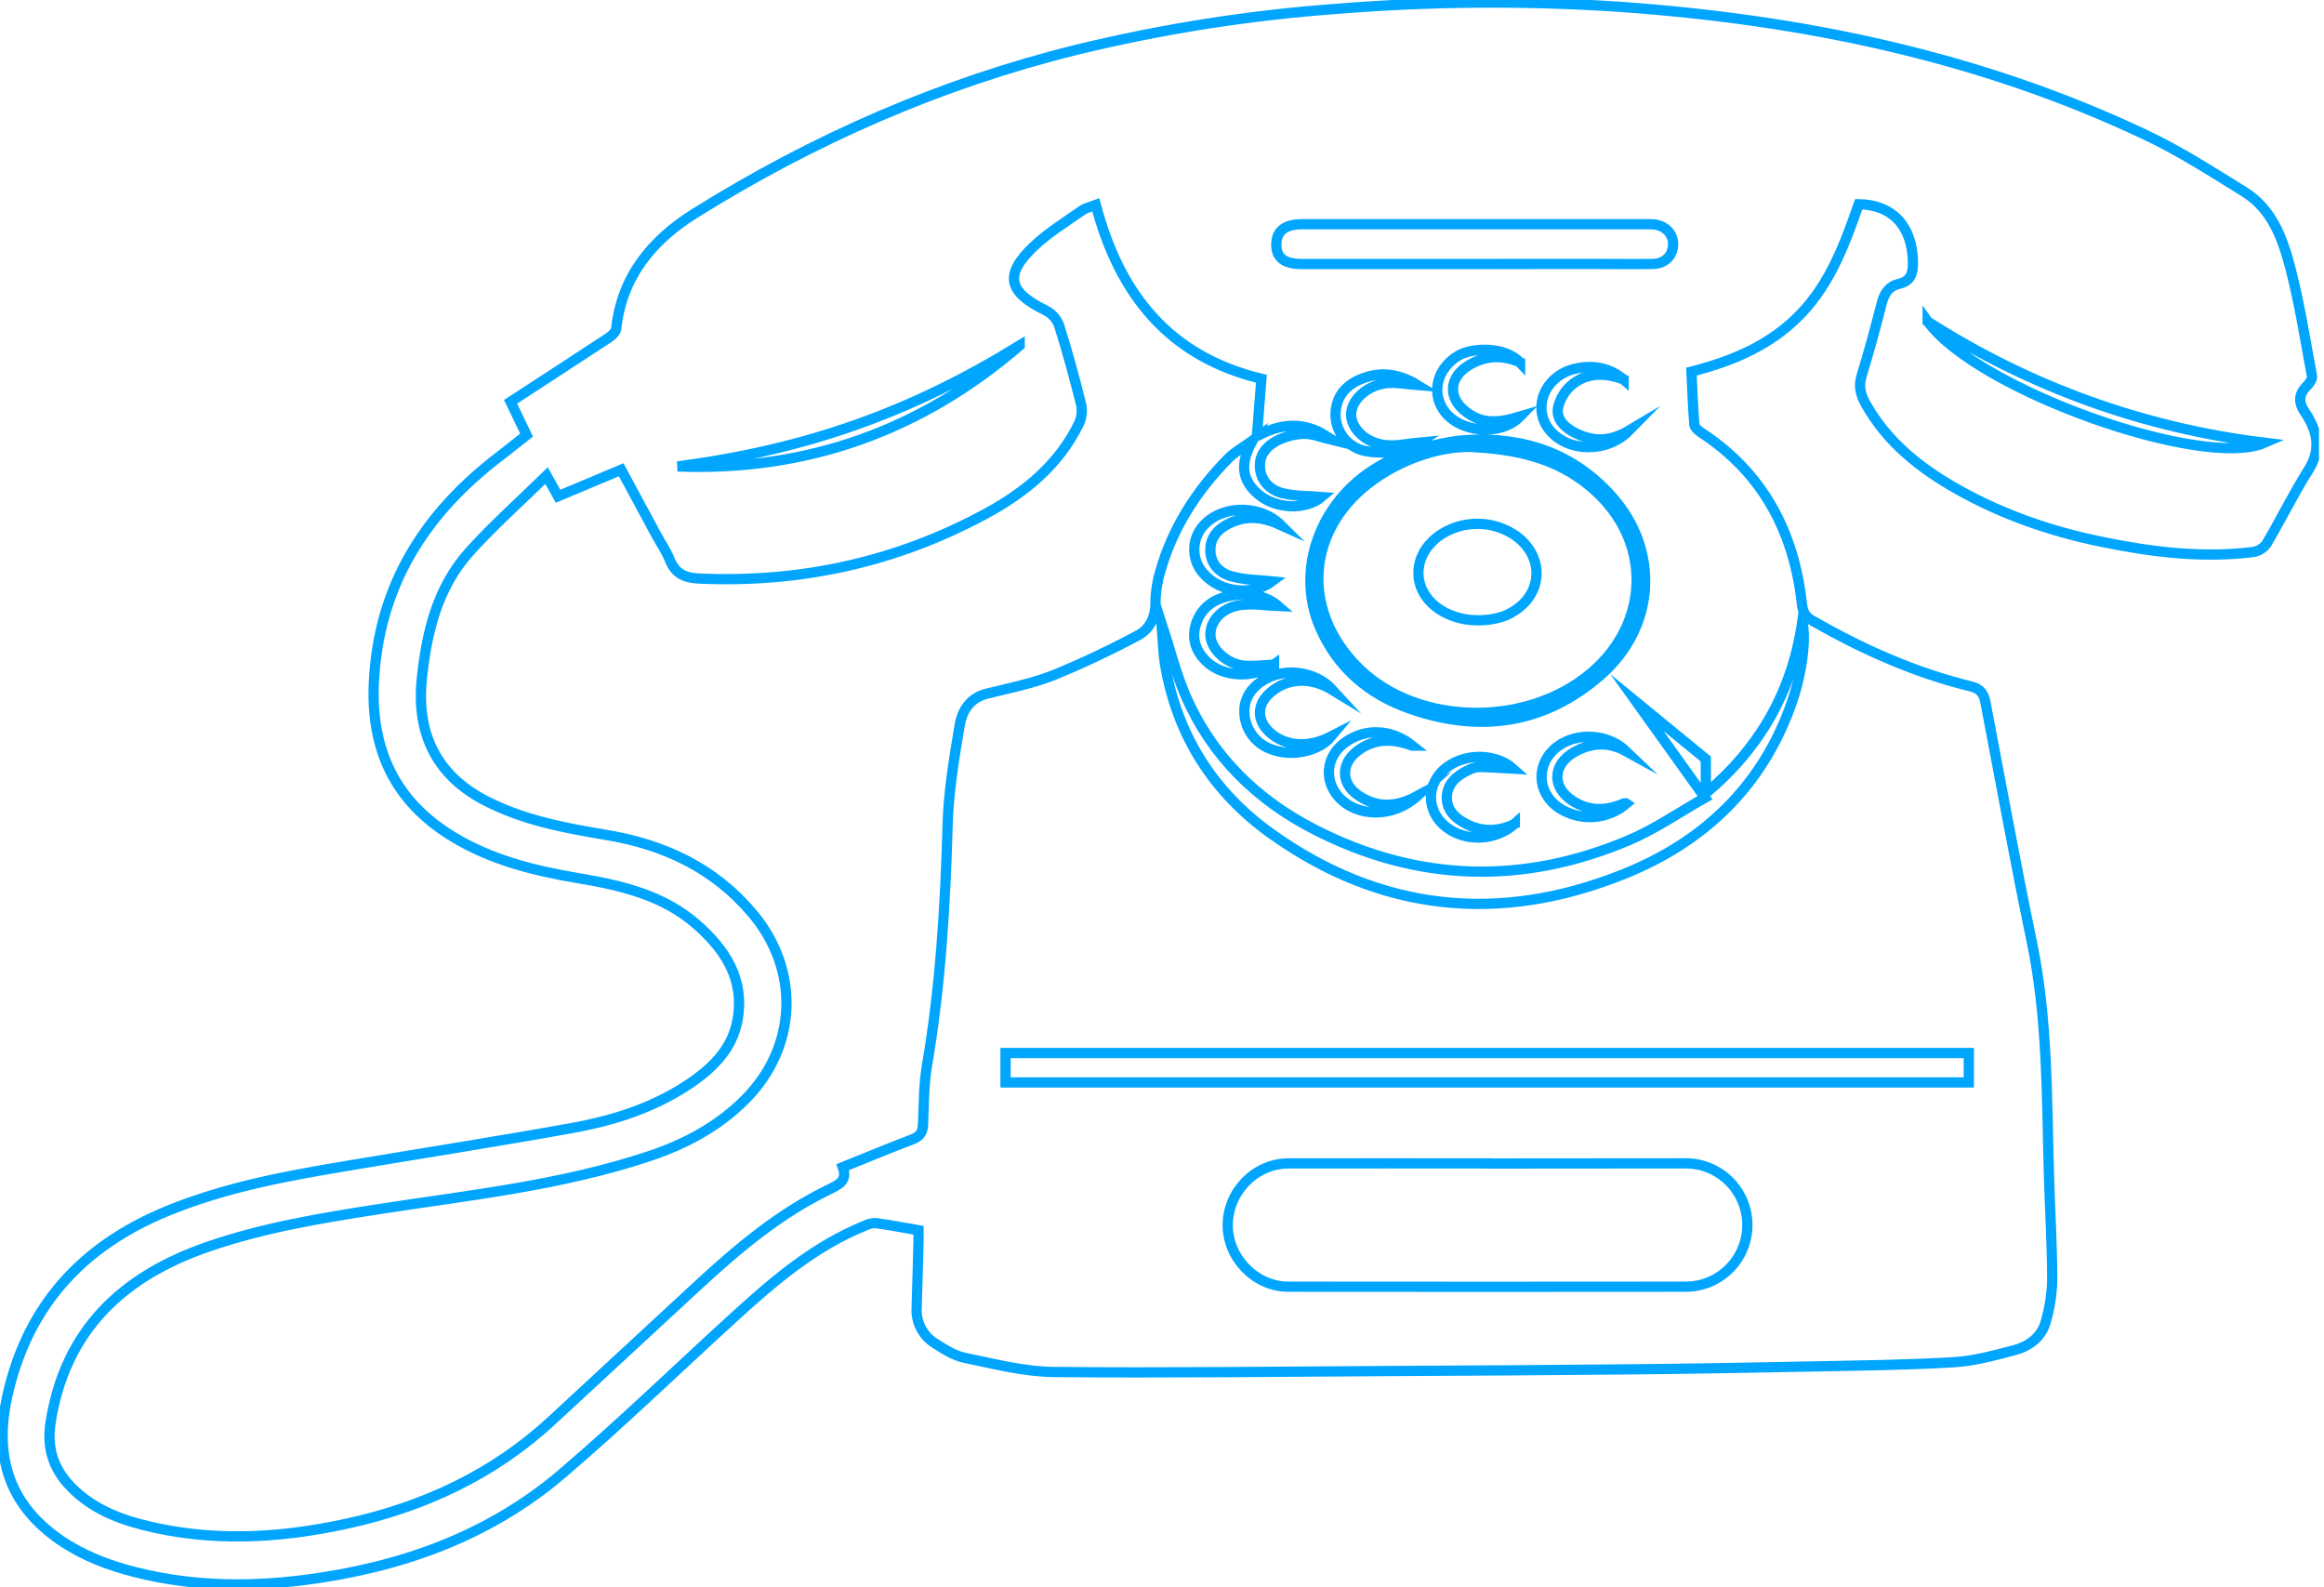 <svg width="454" height="310" viewBox="0 0 454 310" fill="none" xmlns="http://www.w3.org/2000/svg">
<g clip-path="url(#clip0_1_328)">
<path d="M179.431 240.302C176.531 239.808 173.814 239.279 171.072 238.909C170.346 238.903 169.629 239.072 168.982 239.403C159.065 243.418 151.097 250.244 143.34 257.332C132.186 267.497 121.333 278.018 109.859 287.813C95.352 300.205 77.999 306.266 59.261 308.647C47.52 310.128 35.868 309.793 24.419 306.552C19.275 305.071 14.399 302.952 10.143 299.637C1.223 292.678 -0.962 283.585 1.396 272.827C5.291 255.07 16.065 243.404 32.569 236.597C43.862 231.944 55.745 229.741 67.713 227.741C82.407 225.271 97.127 222.984 111.782 220.332C120.031 218.85 128.02 216.282 135.051 211.441C139.489 208.399 143.148 204.65 144.105 199.093C145.451 191.245 141.674 185.49 136.111 180.595C129.45 174.762 121.254 172.935 112.847 171.512C104.272 170.065 95.869 167.976 88.315 163.343C77.136 156.492 72.452 146.406 73.029 133.47C73.862 114.597 82.891 100.352 97.531 89.184C99.287 87.845 100.983 86.457 102.871 84.99L99.74 78.481C106.15 74.302 112.482 70.207 118.774 66.058C119.435 65.624 120.303 64.902 120.372 64.236C121.471 53.932 127.467 46.834 135.756 41.658C158.977 27.156 183.79 16.265 210.417 9.696C227.13 5.629 244.152 2.959 261.306 1.714C279.608 0.238 297.994 0.108 316.316 1.324C352.051 3.843 386.707 10.97 419.276 26.41C425.913 29.552 432.146 33.587 438.409 37.455C443.833 40.799 445.904 46.543 447.398 52.243C449.222 59.197 450.317 66.34 451.644 73.418C451.742 73.941 451.289 74.741 450.855 75.161C449.119 76.841 448.882 78.451 450.179 80.362C452.645 84.027 453.596 87.653 450.943 91.846C448.009 96.479 445.598 101.443 442.807 106.17C442.503 106.605 442.115 106.975 441.666 107.259C441.217 107.542 440.717 107.733 440.194 107.82C430.144 109.079 420.223 107.82 410.4 105.8C400.578 103.78 391.13 100.515 382.353 95.556C375.129 91.471 368.733 86.433 364.542 79.024C363.526 77.231 363.008 75.566 363.659 73.433C365.104 68.74 366.381 63.993 367.604 59.232C368.097 57.306 368.994 55.918 370.967 55.449C373.363 54.88 373.743 53.3 373.694 51.062C373.541 44.207 369.714 39.974 363.107 39.89C360.409 47.556 357.628 55.241 351.765 61.336C345.902 67.431 338.54 70.504 330.429 72.593C330.601 76.05 330.71 79.483 330.991 82.891C331.035 83.459 331.736 84.101 332.293 84.467C344.408 92.37 350.474 103.893 352.017 118.015C352.19 119.595 352.702 120.484 354.053 121.24C363.841 126.831 374.049 131.405 385.035 134.082C386.726 134.492 387.501 135.391 387.831 137.016C390.824 152.634 393.65 168.287 396.894 183.85C400.055 199.009 399.818 214.36 400.272 229.692C400.469 236.424 400.893 243.157 400.903 249.889C400.858 252.748 400.417 255.587 399.592 258.325C398.773 261.195 396.376 262.963 393.605 263.704C389.66 264.751 385.652 265.853 381.623 266.09C372.298 266.638 362.949 266.732 353.605 266.92C342.209 267.152 330.818 267.354 319.423 267.468C303.51 267.631 287.598 267.715 271.685 267.804C249.742 267.922 227.799 268.214 205.861 267.991C200.052 267.932 194.229 266.406 188.479 265.23C186.467 264.82 184.534 263.6 182.774 262.469C181.564 261.752 180.577 260.713 179.923 259.466C179.269 258.22 178.974 256.816 179.071 255.411C179.219 250.966 179.322 246.52 179.441 242.104C179.441 241.546 179.431 240.988 179.431 240.302ZM274.323 88.325L277.218 86.433C275.216 86.611 272.78 87.223 270.482 86.927C266.562 86.433 263.776 83.469 263.953 80.728C264.146 77.764 267.543 74.974 271.404 74.801C273.056 74.727 274.723 75.038 276.902 75.216C272.958 72.8 269.269 72.543 265.561 74.178C262.533 75.502 260.808 77.922 260.901 81.326C260.98 82.942 261.594 84.486 262.647 85.713C263.7 86.941 265.131 87.781 266.715 88.102C269.18 88.596 271.828 88.255 274.392 88.28C272.642 89.268 270.872 90.211 269.141 91.244C257.913 97.912 253.051 111.159 257.8 122.386C261.217 130.417 267.395 135.623 275.472 138.448C289.048 143.195 301.725 141.447 312.697 131.85C323.377 122.509 324.309 107.716 314.985 97.107C307.495 88.586 297.632 85.297 286.533 85.954C282.425 86.181 278.382 87.49 274.323 88.325ZM245.536 85.237C245.832 81.484 246.124 77.731 246.414 73.981C228.361 69.659 218.657 57.424 214.071 40.033C213.149 40.389 212.138 40.576 211.374 41.115C208.228 43.323 204.909 45.367 202.118 47.971C196.107 53.581 196.832 57.009 204.224 60.605C205.421 61.198 206.36 62.211 206.862 63.45C208.489 68.597 209.914 73.823 211.211 79.058C211.466 80.311 211.307 81.614 210.758 82.768C206.813 90.873 200.126 96.262 192.463 100.406C175.067 109.791 156.417 113.895 136.644 113.011C133.73 112.878 131.91 112.053 130.83 109.317C130.17 107.652 129.114 106.145 128.251 104.56C125.954 100.317 123.661 96.069 121.348 91.762L109.02 96.939L106.772 92.903C101.55 98.015 96.328 102.639 91.698 107.79C85.406 114.789 83.315 123.596 82.393 132.714C81.313 143.625 85.539 151.543 94.72 156.334C102.181 160.226 110.307 161.727 118.468 163.091C129.76 164.968 139.538 169.541 147.039 178.472C156.334 189.545 155.771 204.556 145.559 214.775C140.288 220.06 133.858 223.488 126.871 225.82C109.686 231.564 91.722 233.446 73.946 236.192C62.693 237.941 51.475 239.788 40.661 243.517C23.98 249.266 12.658 259.787 9.862 277.998C9.167 282.533 10.281 286.489 13.314 289.853C17.18 294.165 22.278 296.407 27.737 297.815C40.977 301.228 54.276 300.531 67.466 297.686C82.615 294.422 96.333 288.104 107.837 277.435C117.469 268.522 127.102 259.611 136.738 250.704C144.42 243.631 152.418 236.953 161.886 232.379C163.858 231.391 165.599 230.675 164.642 227.983C169.273 226.126 173.715 224.264 178.227 222.55C179.682 222.007 180.244 221.206 180.313 219.705C180.486 215.852 180.436 211.945 181.082 208.162C183.75 192.578 184.672 176.876 185.121 161.095C185.304 154.58 186.408 148.065 187.483 141.615C187.976 138.774 189.519 136.3 192.808 135.49C197.177 134.418 201.64 133.514 205.797 131.889C211.383 129.599 216.848 127.025 222.173 124.179C224.638 122.909 225.753 120.563 225.728 117.6C225.76 115.55 226.08 113.514 226.68 111.554C229.096 103.078 233.731 95.882 239.856 89.648C241.241 88.236 243.066 87.253 244.688 86.072C242.168 90.562 242.528 93.782 245.857 96.593C249.377 99.556 255.226 99.586 258.184 97.062C255.931 96.879 253.16 96.978 250.571 96.341C248.214 95.763 246.325 94.034 246.133 91.342C245.94 88.65 247.681 86.897 249.935 85.86C251.485 85.152 253.163 84.769 254.866 84.734C256.444 84.734 258.031 85.41 260.29 85.959C258.944 85.144 258.219 84.605 257.42 84.24C253.337 82.397 249.377 83.089 245.536 85.223V85.237ZM196.433 211.441H384.611V205.692H196.433V211.441ZM319.768 137.224L333.082 155.82C327.978 158.709 323.358 161.93 318.289 164.083C297.578 172.89 276.942 172.337 256.863 162.063C245.521 156.265 236.7 147.685 231.576 135.821C229.698 131.469 228.568 126.792 226.907 121.689C227.153 124.717 227.178 127.286 227.597 129.795C229.924 143.709 237.114 154.832 248.401 162.888C269.669 178.067 292.864 180.442 316.943 170.84C332.816 164.553 344.453 153.523 350.128 136.932C352.042 131.331 352.85 124.974 352.101 121.344C350.128 134.951 343.92 145.956 333.239 154.97V148.263L319.768 137.224ZM290.62 227.252C277.657 227.252 264.688 227.222 251.724 227.252C245.23 227.252 239.89 232.73 239.841 239.255C239.787 245.676 245.24 251.326 251.646 251.331C277.484 251.361 303.326 251.361 329.171 251.331C330.77 251.352 332.357 251.053 333.839 250.452C335.321 249.851 336.668 248.96 337.803 247.831C338.937 246.703 339.835 245.359 340.445 243.878C341.054 242.398 341.363 240.81 341.353 239.209C341.343 237.607 341.014 236.024 340.385 234.551C339.757 233.078 338.842 231.746 337.694 230.632C336.545 229.518 335.186 228.644 333.697 228.062C332.207 227.48 330.617 227.201 329.019 227.242C316.218 227.252 303.418 227.262 290.62 227.272V227.252ZM199.199 67.471C177.951 80.57 157.566 87.791 132.374 91.115C157.749 92.078 180.007 84.042 199.199 67.491V67.471ZM376.569 62.773C386.13 76.08 430.267 91.792 442.403 86.482C418.957 83.652 396.453 75.555 376.569 62.793V62.773ZM250.225 102.56C246.429 98.771 239.377 98.529 235.541 102.219C234.202 103.454 233.4 105.167 233.308 106.988C233.216 108.809 233.841 110.594 235.048 111.959C238.455 115.91 244.787 116.365 248.539 113.54C246.266 113.298 243.283 113.337 240.521 112.552C238.056 111.875 236.271 109.87 236.458 107.039C236.636 104.387 238.529 102.881 240.847 101.922C243.889 100.673 246.882 101.038 250.225 102.56ZM260.383 134.813C256.877 130.965 250.521 130.234 246.32 133.178C244.432 134.507 243.179 136.255 243.09 138.695C243.041 140.345 243.512 141.968 244.435 143.335C245.358 144.702 246.687 145.743 248.233 146.312C252.287 147.912 257.602 146.806 260.068 143.842C255.6 146.149 251.049 145.843 248.011 143.017C245.477 140.661 245.511 137.643 248.1 135.347C251.448 132.363 256.103 132.18 260.383 134.813ZM275.906 145.65C271.745 142.326 266.503 142.192 262.593 145.156C259.057 147.838 258.598 152.432 261.532 155.696C265.098 159.648 272.124 159.806 276.883 155.479C272.469 157.875 268.732 157.731 265.226 155.272C261.991 153.005 261.942 149.246 265.023 146.816C268.362 144.173 272.035 144.218 275.892 145.65H275.906ZM317.702 156.981C317.633 156.936 317.544 156.842 317.495 156.857C317.041 157.01 316.597 157.183 316.148 157.351C313.032 158.458 310.024 158.245 307.223 156.442C303.076 153.765 303.278 149.285 307.613 146.87C310.907 145.033 314.265 144.86 317.672 146.742C314.147 143.353 308.17 142.978 304.359 145.754C300.014 148.92 300.093 154.758 304.516 157.781C306.504 159.097 308.864 159.731 311.242 159.586C313.621 159.442 315.888 158.528 317.702 156.981ZM248.889 129.815C246.917 129.908 245.048 130.17 243.204 130.042C239.816 129.805 236.675 126.984 236.468 124.238C236.261 121.492 238.539 118.77 242.168 118.207C244.787 117.807 247.543 118.316 249.713 118.395C247.247 116.241 243.643 115.644 239.939 116.454C236.882 117.126 234.431 118.923 233.529 122.248C232.799 124.989 233.726 127.291 235.635 129.163C238.879 132.319 244.925 132.595 248.889 129.785V129.815ZM296.957 70.805C294.048 67.673 287.721 67.876 285.063 69.372C280.941 71.694 279.531 76.342 281.942 80.012C284.93 84.551 293.106 85.292 296.937 81.37C292.169 82.807 289.472 82.615 286.676 80.654C282.8 77.932 282.908 73.739 286.991 71.323C290.152 69.427 293.481 69.274 296.957 70.775V70.805ZM295.931 160.927C292.77 162.439 289.624 162.567 286.488 160.977C284.319 159.875 282.578 158.245 282.642 155.706C282.706 153.059 284.615 151.483 286.873 150.421C287.524 150.071 288.242 149.866 288.979 149.819C291.346 149.858 293.712 150.046 295.571 150.145C292.401 147.31 286.567 146.979 282.711 149.819C278.47 152.94 278.485 158.611 282.736 161.722C286.518 164.474 292.272 164.202 295.931 160.898V160.927ZM317.179 74.144C314.433 71.788 311.153 71.254 307.771 72.005C301.853 73.319 299.25 79.562 302.603 83.859C306.055 88.305 313.806 88.616 318.224 84.111C314.501 86.334 311.134 86.275 307.8 84.605C305.793 83.617 303.979 81.948 304.349 79.701C304.754 77.827 305.8 76.155 307.307 74.974C310.236 72.711 313.688 72.82 317.179 74.114V74.144Z" stroke="#00A5FE" stroke-width="2" stroke-miterlimit="10"/>
<path d="M288.199 51.566H254.259C250.916 51.566 249.328 50.341 249.328 47.812C249.328 45.135 250.995 43.797 254.343 43.797H321.489C322.063 43.774 322.638 43.789 323.21 43.841C325.518 44.157 326.987 45.861 326.834 48.01C326.691 50.06 325.143 51.522 322.889 51.556C318.875 51.611 314.856 51.556 310.838 51.556L288.199 51.566Z" stroke="#00A5FE" stroke-width="2" stroke-miterlimit="10"/>
<path d="M287.134 87.297C298.288 87.791 305.631 90.374 311.765 95.985C322.258 105.587 322.376 120.529 312.07 130.353C299.62 142.207 277.119 142.207 265.27 130.383C253.835 118.948 255.235 102.89 268.51 93.55C274.974 89.001 282.243 87.198 287.134 87.297ZM294.186 120.193C301.262 117.116 302.233 109.148 296.158 104.693C294.001 103.183 291.442 102.355 288.81 102.315C286.179 102.275 283.596 103.026 281.395 104.471C275.724 108.309 275.601 115.416 281.37 119.131C286.582 122.406 292.489 120.924 294.186 120.193Z" stroke="#00A5FE" stroke-width="2" stroke-miterlimit="10"/>
</g>
<defs>
<clipPath id="clip0_1_328">
<rect width="453.019" height="310" fill="white"/>
</clipPath>
</defs>
</svg>

